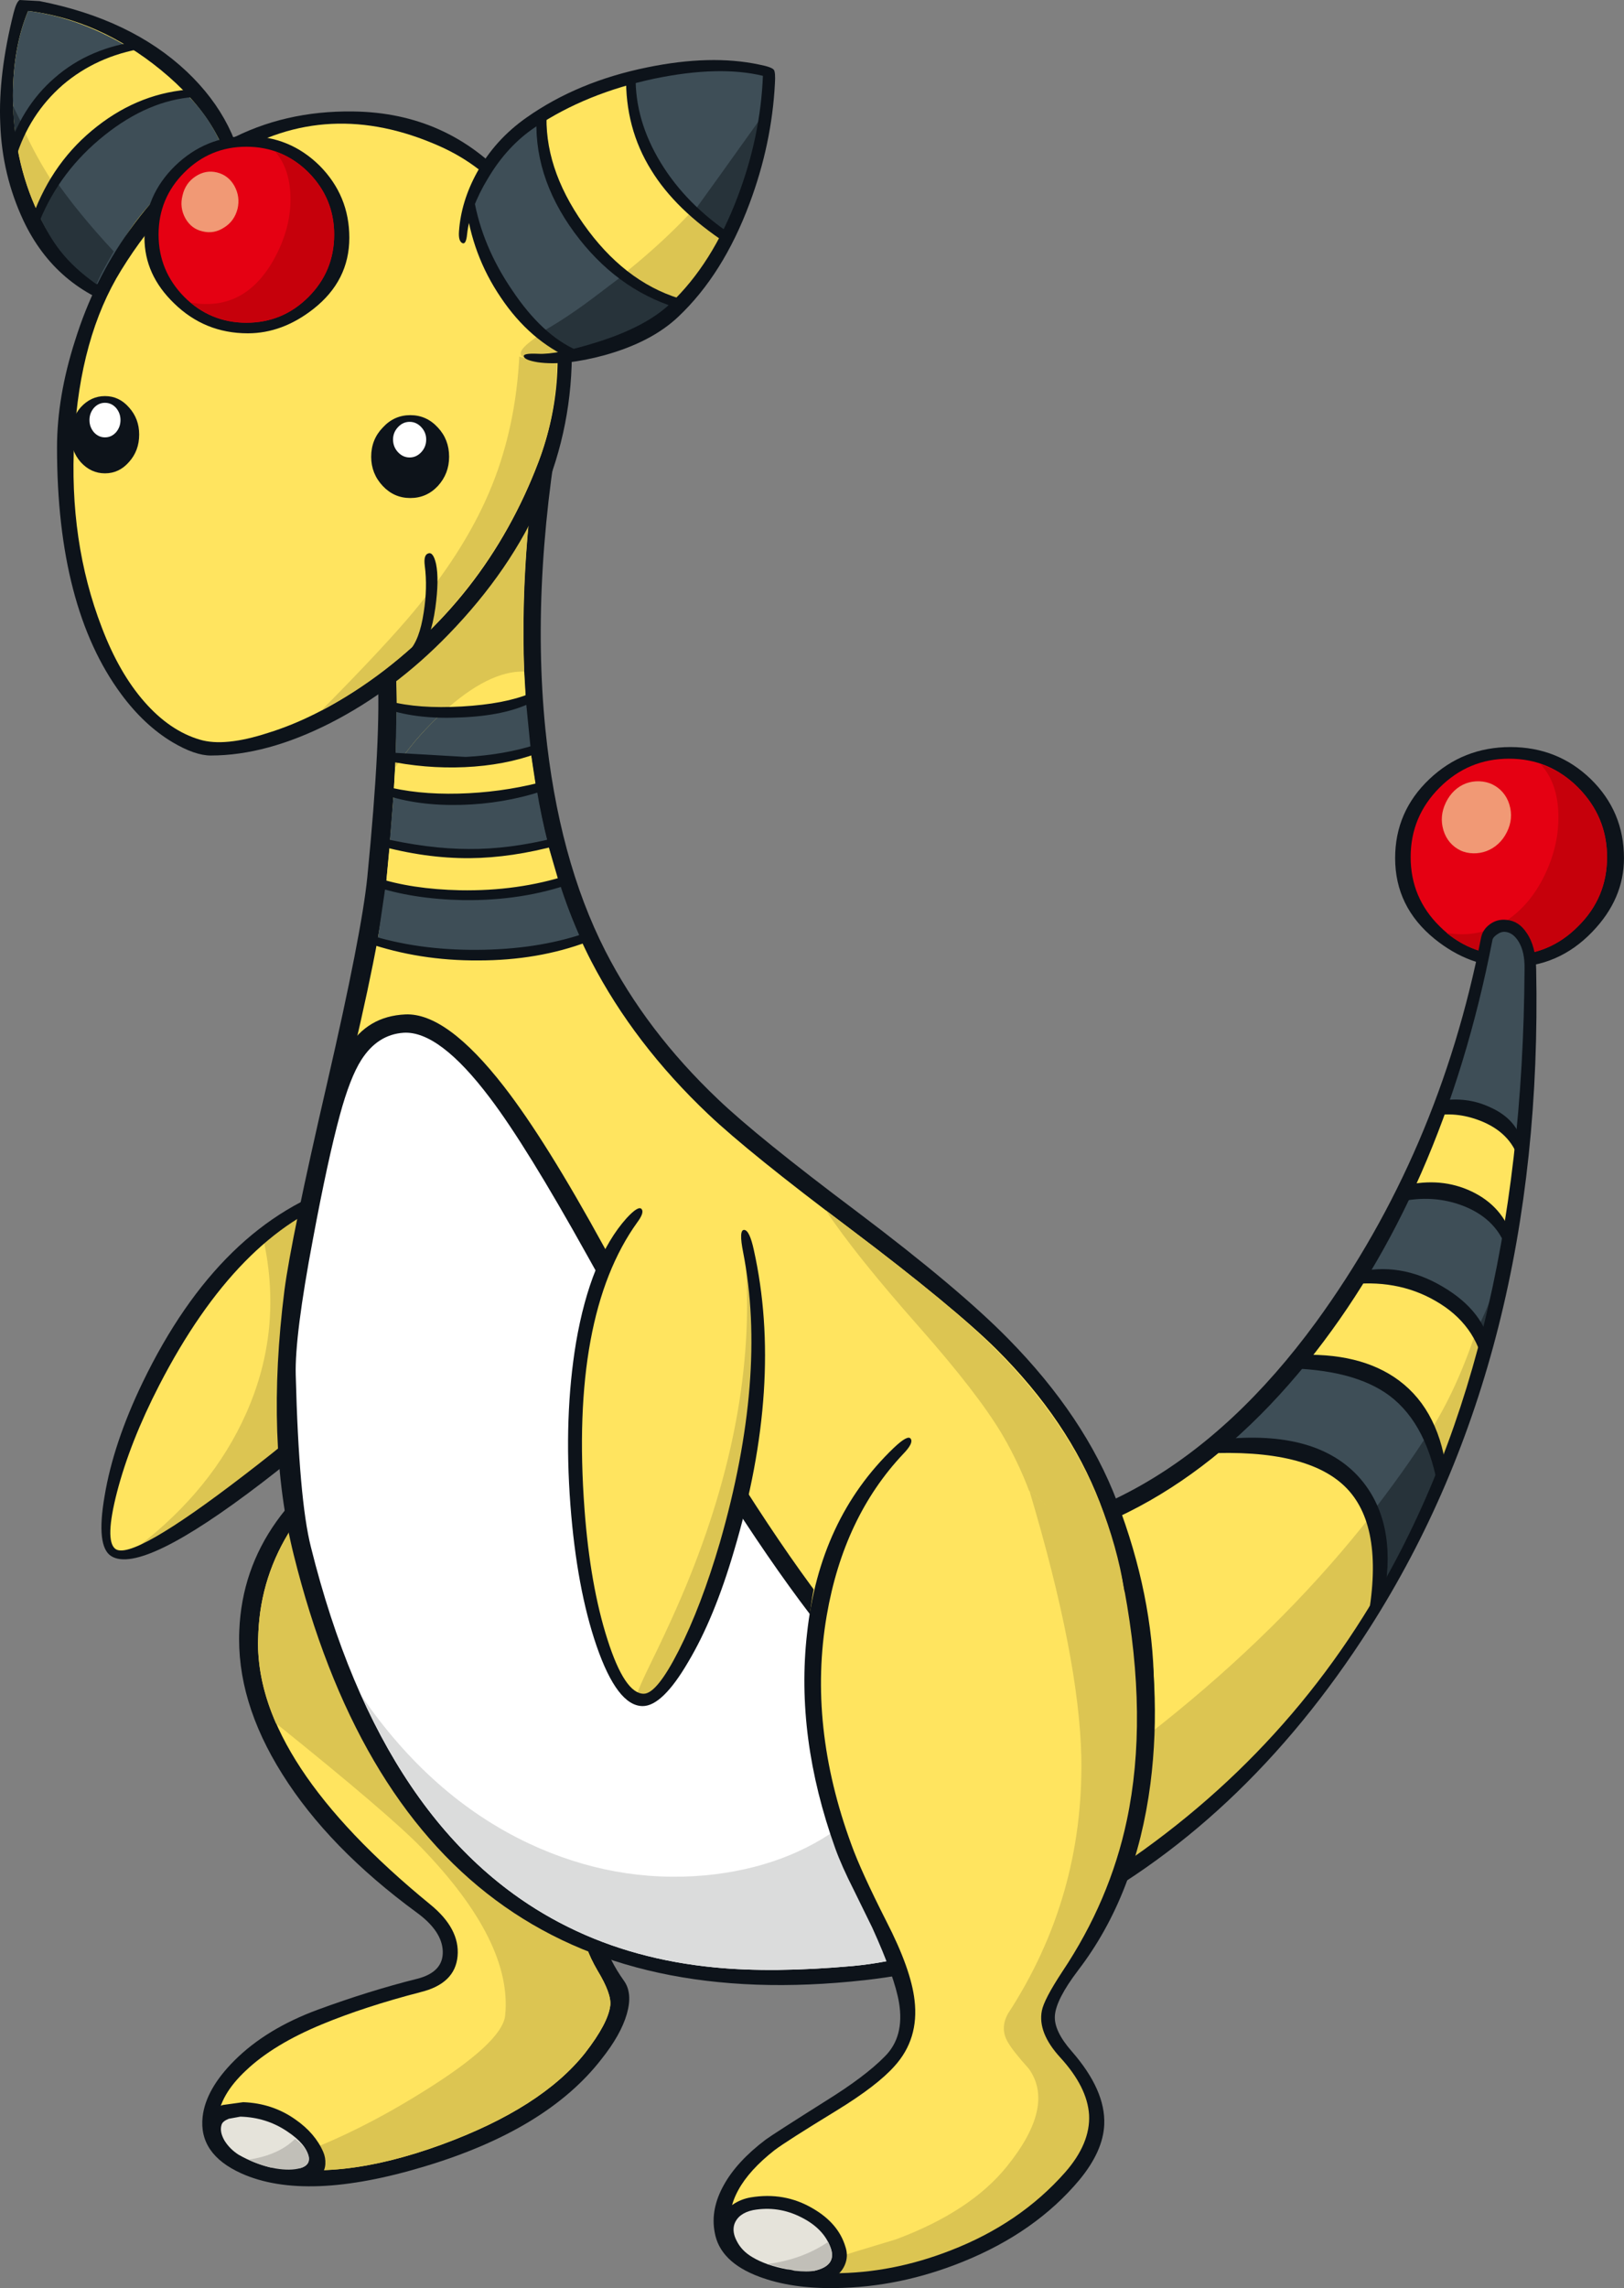 <?xml version="1.0" encoding="UTF-8"?>
<svg version="1.1" viewBox="0 0 230.29 324.36" xmlns="http://www.w3.org/2000/svg">
 <rect x="0" y="0" width="230.29" height="324.36" fill="#808080" stroke="none"/>
 <g transform="translate(-.014 -.15)">
  <path d="m202.7 110.6q4.8-4.55 11.5-4.55t11.4 4.55q4.7 4.6 4.7 11.2 0 5.8-4.5 10.45-4.8 5-11.6 5-5.8 0-10.75-4-5.6-4.55-5.6-11.45 0-6.6 4.85-11.2" fill="#0d131a"/>
  <path d="m204.15 131.45q-4.1-4.05-4.1-9.8t4.1-9.85 9.85-4.1 9.8 4.1q4.1 4.1 4.1 9.85t-4.1 9.8q-4.05 4.1-9.8 4.1t-9.85-4.1" fill="#e50012"/>
  <path d="m225.25 113.5q2.65 3.65 2.65 8.15 0 5.75-4.1 9.8-4.05 4.1-9.8 4.1-4.95 0-8.85-3.15 4.65 0.8 8.5-1.75 3.45-2.3 5.5-6.65 1.95-4.15 1.85-8.4-0.1-4.45-2.5-7.1 4.15 1.4 6.75 5" fill="#c6000b"/>
  <path d="m217.1 137.35q-0.3 55.9-23.25 92.4-16.65 26.4-44.85 42-1.65 0.9-4.6-1.95l-4.05-4.45q-6.7-6.6-7.7-21.8-1-14.75 3.85-24.65 27.7-2.1 48.05-26.5 19.4-23.15 26.35-58.95 0.1-0.4 0.9-1.25 0.95-0.95 1.5-0.9 1.2 0.15 2.45 1.85 1.35 1.9 1.35 4.2" fill="#ffe45f"/>
  <g fill="#3e4e57">
   <path d="m213.7 131.35q1.15 0.1 2.2 1.9 1.15 1.9 1.15 4.3l-0.2 13q-0.25 5.4-1.25 11.8-1.1-1.85-2-2.7-1.1-1.1-2.65-1.5l-3.45-0.9-3.35-0.45 4-11.6q1.4-4.8 2.8-12 0.05-0.3 1.1-1.1 1.1-0.8 1.65-0.75"/>
   <path d="m183.6 193.15 8.1 0.95q5.15 1.2 7.15 3.5 1.45 1.75 3.25 5.3 1.95 3.8 2.55 6.4l-4.3 9.5q-2.5 5.3-4.75 8.6 0.75-6.7-0.75-11.3-1.15-3.45-3.75-6.2-2.45-2.6-6.75-3.7-4.5-1.15-12.15-0.9 8.25-7.9 11.4-12.15"/>
   <path d="m201.9 182.45q-1.35-0.65-4.5-1.15l-4.5-0.35q3.75-6.5 6.1-11.65l3.9-0.2 4 0.35q4.45 1.2 7.25 6.4l-1.6 7.9q-0.95 4.65-1.9 7.5-1.45-3.1-3.3-5-2.1-2.2-5.45-3.8"/>
  </g>
  <path d="m209.4 188.65 1 1.45 0.25 1.4-2.85 8.95q-1.65 5-3.2 8.3l-1.9-5.5q3.9-6.1 6.7-14.6" fill="#dcc552"/>
  <path d="m146.9 273.35q-1.75 0.9-3.8-0.35l-3.2-2.8q-3.4-3.4-5.1-7.9 14.35-4.95 32.05-19.45 16.2-13.25 27.85-28.2 0.95 3.05 1.05 6.1 0.1 2.55-0.4 7.3-8.1 15-24.1 28.7-12.45 10.65-24.35 16.6" fill="#dcc552"/>
  <path d="m202.7 203.1q0.95 1.3 1.25 2.7l0.7 3.5-4.55 9.4q-2.55 5.1-5.1 9.25 1.1-4.4 0.7-7.45-0.3-2.25-1.7-5.2 5.15-6.6 8.7-12.2" fill="#27333a"/>
  <path d="m209.35 188.8q1.65-3.15 2.85-6.85 0.45 0.55 0.7 1.4l-0.85 4-1.2 3.65-0.6-1.2-0.9-1" fill="#27333a"/>
  <g fill="#0d131a">
   <path d="m196.35 225.95q-0.15 0.75-1.4 2.9-1.25 2.2-1.1 1.5 2.6-13.45-2.8-19.15-5.45-5.75-20.3-5-0.4 0 0.8-1 1.15-0.95 1.55-1 13.7-1.45 19.8 5.55 5.2 6.05 3.45 16.2"/>
   <path d="m181.95 194.1q-0.35 0 0.45-0.9 0.85-0.95 1.2-0.95 9.3-0.5 14.8 3.6 5.9 4.4 6.85 13.75l-0.55 1.45q-0.6 1.1-0.65 0.7-1.5-9.6-7-13.75-5.1-3.8-15.1-3.9"/>
   <path d="m190.85 182.3q-0.35 0.05 0.3-0.8t1.05-0.95q6.35-1.6 12.4 2 5.95 3.5 6.85 8.9l-0.4 1.7-0.55 0.95q-1.15-6.25-6.95-9.55-5.55-3.2-12.7-2.25"/>
   <path d="m198.3 170.55q-0.35 0.1 0.1-1.1 0.45-1.15 0.8-1.25 5.2-1.2 9.5 0.85 4.4 2.1 5.8 6.6l-0.25 1.4q-0.35 1-0.45 0.65-1.3-4.6-6.15-6.55-4.4-1.75-9.35-0.6"/>
   <path d="m203.9 156.25q4.05-0.75 7.5 0.9 3.65 1.65 4.5 5.05l-0.1 1.75-0.3 1q-1-3.95-5.15-5.75-3.5-1.5-6.95-0.9-0.35 0.1-0.1-0.95 0.25-1 0.6-1.1"/>
   <path d="m213.65 130.55q1.75 0.15 2.85 1.85 1.3 1.85 1.35 5.15 1.1 54.65-23.6 93.35-18.15 28.4-44.3 41.5-2.25 1.15-5.85-1.25-2-1.35-5.1-4.45-7.3-7.25-9.25-22.75-1.95-15.45 3.05-25.7 31.3 0.15 53.85-30.7 17.4-23.9 23.4-54.55 0.25-1.1 1.2-1.8 1.05-0.8 2.4-0.65m-2 2.85q-7.05 36.1-26.3 59.95-20.55 25.35-48.05 27.4-4.95 10.05-4.25 23.75 0.65 14.3 7.3 20.85l4 4q2.85 2.4 4.55 1.45 28.15-15.6 44.4-41.45 22.6-35.95 22.9-91.85 0.05-2.35-0.8-3.8-0.8-1.35-1.95-1.45-0.6-0.05-1.2 0.4-0.55 0.4-0.6 0.75"/>
  </g>
  <path d="m213.7 118.1c-0.633 1.3-1.665 2.233-2.9 2.7-1.154 0.436-2.588 0.435-3.7-0.1-1.119-0.539-2-1.517-2.4-2.85s-0.283-2.65 0.35-3.95 1.625-2.24 2.85-2.7c1.171-0.44 2.627-0.4 3.75 0.15 1.115 0.546 2 1.517 2.4 2.85s0.283 2.633-0.35 3.9" fill="#f19975"/>
  <path d="m54.25 188.2q-6.8 12.5-21.1 23.65-13.15 10.2-17.1 8.65-2.2-0.9-0.7-8.05 1.5-7.35 5.85-16.05 11.4-23 27.3-27.7l5.75 19.5" fill="#ffe45f"/>
  <path d="m48.75 169.8 5.25 21.05q-2.4 4.3-11.2 12.7-11.95 11.4-23.15 15.8 10.45-8.05 15.25-18.8 5.4-12.1 2.35-25.25 5.5-3.45 11.5-5.5" fill="#dcc552"/>
  <path d="m50.15 167.25 5.95 23.8-0.15 0.35q-2.25 6.25-18.8 18.95-17.05 13.05-21.35 10.4-2.2-1.35-0.95-8.55 1.25-7.5 5.4-16.1 11-22.75 28.9-28.2l1-0.65m-1.4 2.55q-15 5.1-26.15 26.7-4.15 8.05-6 15.2-1.75 6.8-0.25 8 2.3 1.85 18.3-10.45 16-12.25 19.35-18.4l-5.25-21.05" fill="#0d131a"/>
  <path d="m93.5 253.15 0.05 0.1q0.85 1.9-0.25 4.2-0.65 1.45-3.05 4.5-4.05 5.3-4.75 8.15-1.2 4.95 3 10.85 1.25 1.75 0.4 4.7t-3.6 6.4q-7.75 10-25.05 15.2-16.85 5.1-26 1-6.1-2.75-5.5-8.05 0.45-3.9 4.5-7.95 4.5-4.5 11.8-7.2 7.35-2.7 14.15-4.4 3.7-0.95 3.6-3.9-0.1-2.85-3.65-5.45-12.55-9.2-19.1-19.65-6.55-10.4-6.1-20.4 0.7-17 19.65-27.65 0.45-0.2 0.85-0.45l39.05 50" fill="#0d131a"/>
  <path d="m83 291.15q-6.2 7.85-20.45 13.05-14.9 5.4-25.25 2.7-3.05-0.8-4.8-2.5t-1.6-3.75q0.25-3.5 4-7 3.9-3.7 10.8-6.55 6.05-2.5 13.95-4.55 4.9-1.2 5.25-5.1t-3.9-7.35q-24.4-19.95-24.4-37.05l0.05-1.45q0.35-8.1 4.8-14.95 4.45-6.8 12.45-11.55l37.65 49.15 0.15 0.75q0 1-0.95 2.55l-2.2 3.1q-2.7 3.45-3.9 5.7-1.95 3.65-1.95 7.15 0 2.5 2.05 6 2 3.3 1.8 4.95-0.3 2.5-3.55 6.7" fill="#ffe45f"/>
  <path d="m91.55 254.25 0.15 0.75q0 1-0.95 2.55l-2.2 3.1q-2.7 3.45-3.9 5.7-1.95 3.65-1.95 7.15 0 2.5 2.05 6 2 3.3 1.8 4.95-0.3 2.5-3.55 6.7-6.1 7.7-20.1 12.9-14.65 5.45-25 3 10.95-3.4 22.05-10.35 11.3-7 11.7-10.85 1.05-10.4-11.85-23.75-4.65-4.8-20.65-17.65-2.55-5.8-2.55-11.4l0.05-1.45q0.35-8.1 4.8-14.95 4.45-6.8 12.45-11.55l37.65 49.15" fill="#dcc552"/>
  <path d="m41.9 300.6q2.8 1.95 3.95 4.6 0.35 0.8 0.3 1.7-0.05 0.95-0.6 1.5-1.15 1.15-4.65 1.15-4-0.05-7.4-1.9-2.75-1.5-3.85-3.85-1.15-2.35 0.05-4 0.5-0.75 1.9-1.25l2.9-0.4q4.15 0.15 7.4 2.45" fill="#0d131a"/>
  <path d="m42.6 307.5-4.25-0.1q-2.4-0.6-4.5-1.8-1.25-0.8-2-2-0.75-1.3-0.4-2.3 0.15-0.45 1-0.8l1.65-0.3q3.7 0.1 6.65 2.1 2.65 1.75 3.05 3.6 0.2 1.2-1.2 1.6" fill="#e5e3da"/>
  <path d="m41.85 303.35q1.65 1.25 1.95 2.55 0.2 1.2-1.2 1.6t-3.5 0.05q-1.95-0.35-3.85-1.25 4.3-0.65 6.6-2.95" fill="#c1bfb8"/>
  <path d="m64.15 45.65q7.6-2.9 12.15-0.55 2.35 1.25 3.35 2.95 1.55 2.65 0.65 7.05-5.15 26.4-2.95 48.4 1.85 18.4 8.5 31.45 5.8 11.35 15.95 21 5.65 5.4 19.85 16.05 14.45 10.9 21.4 18 10.8 11 15.35 22.95 5.1 13.35 5.25 26 0.1 13.85-5.9 23.5-5.1 8.2-14.85 12.95-8.6 4.15-20.25 5.45-32.25 3.6-52.35-11.35-20.2-15-28.65-49-4-16.1-1.3-37.45 0.95-7.3 6.05-29.35 4.9-21.25 5.7-29.2 2-20.3 1.45-29-0.8-13.6-6.95-24.45-2-3.5-0.4-8.45 1.55-4.6 5.65-8.9 5.15-5.35 12.3-8.05" fill="#0d131a"/>
  <path d="m75.35 46.9q3.7 1.9 2.4 8.5-4.9 24.9-3 46.6 1.8 20.25 9.1 34.4 6.1 11.75 16.6 21.7 5.75 5.45 20.2 16.3 14.7 11.1 20.65 17 10.25 10.2 14.65 21.7 4.6 12.15 3.8 24.45-0.8 12.35-6.85 22-5.15 8.3-13.4 13.2t-18.6 5.85q-11.2 1-19.5 0.2-11.35-1.1-20.65-5.65-26.3-12.95-36.4-53.75-4-16-1.5-36.3 0.85-7.15 6.05-28.55 5.05-20.75 5.9-29.55 1.9-19.2 1.35-30.1-0.8-16.05-6.45-25.95-2.1-3.65-0.4-7.9 1.15-2.95 4-5.95 4.9-5.05 11.65-7.55t10.4-0.65" fill="#ffe45f"/>
  <path d="m117.1 171.7 3.55 2.7q14.3 10.75 20.55 17.05 10.15 10.15 14.75 21.65 4.95 12.5 4.05 24.75-0.9 11.8-7.1 21.7-5.15 8.3-13.4 13.2t-18.6 5.85q-0.8 0.05 2.5-1.7 5.75-3.1 8.6-4.8 13.85-8.35 16.05-14.95 2.95-19.4 1.1-32.95-1.6-11.5-7.05-20.75-3.45-5.8-11.8-15.25-9.1-10.3-13.2-16.5" fill="#dcc552"/>
  <g fill="#ffe45f">
   <path d="m76.05 111.9q-10.2 2.75-20.2 0.5l0.2-3.45 0.9-1.25q10 1.25 18.3-1.05l0.8 5.25"/>
   <path d="m62.85 48.45q5.4-2.55 9.55-2.3-4.35 0.05-9.75 2.5-2.65 1.25-4.95 2.75 2.4-1.7 5.15-2.95"/>
   <path d="m74.6 99.65q-4.9 1.55-11.7 1.4 6.45-5.85 11.45-5.7l0.25 4.3"/>
   <path d="m54.75 125.65 0.55-5.75 11.55 1.15q5.05-0.05 10.85-1.25l1.6 5.5q-7.05 1.9-14.15 1.75-5.7-0.1-10.4-1.4"/>
  </g>
  <path d="m56.15 107.55 0.8 0.15-0.9 1.25 0.1-1.4" fill="#dcc552"/>
  <path d="m62.65 48.65q5.4-2.45 9.75-2.5 1.85 0.15 2.95 0.75 3.7 1.9 2.4 8.5-4.1 20.85-3.4 39.95-5-0.15-11.45 5.7l-6.6-0.7q-0.1-18.05-5.35-29l-1.25-2.4q-2.1-3.65-0.4-7.9 1.15-2.95 4-5.95 3.8-3.9 9.35-6.45" fill="#dcc552"/>
  <g fill="#3e4e57">
   <path d="m56.95 107.7q2.4-3.4 5.95-6.65 6.7 0.15 11.7-1.45l0.7 7.05q-8.35 2.3-18.35 1.05"/>
   <path d="m62.9 101.05q-3.55 3.25-5.95 6.65l-0.85-0.15 0.15-7.2 6.65 0.7"/>
   <path d="m77.75 119.8q-5.8 1.2-10.9 1.25-5.4 0.05-11.6-1.15l0.6-7.5q9.95 2.25 20.25-0.5 0.65 4 1.65 7.9"/>
   <path d="m53.55 133.5 1.15-7.85q4.75 1.3 10.45 1.4 7.15 0.15 14.2-1.75 1.3 4.1 3.1 8.1-13.8 4.75-28.9 0.1"/>
  </g>
  <path d="m40.7 191.65q0.65-10.5 2.9-22.7 1.75-9.8 2.8-12.55l2.95-7.65q2.75-4.55 8.15-4.8 5.85-0.25 14 10.25 5.9 7.6 14.2 22.75 10.95 19.85 18.3 31.6 13.4 21.4 22.95 30.4 11.3 10.45 26.55 21.4l0.05 1.5-0.45 0.6q-5.5 7.9-13.7 12.45-8.15 4.55-18.35 5.45-23.95 2.2-39.4-4.85-28.4-13-39.05-55.7-1.1-4.4-1.7-11.45-0.75-8.6-0.2-16.7" fill="#0d131a"/>
  <path d="m48.2 158.25q1.45-5.35 3.05-7.85 2.3-3.6 6-3.85 5.05-0.3 12.25 9.25 5.15 6.8 13.8 22.35 11.55 20.8 19 32.55 13.45 21.25 23.35 30.6 10.75 10.1 25.7 20.9-5.35 7.3-13.05 11.5-7.75 4.25-17.4 5.15-11.25 1-19.5 0.2-11.45-1.1-20.75-5.7-26.35-12.95-36.55-53.9-1.7-6.7-2.15-24.4-0.15-5.55 2.45-19.3 2.1-11.25 3.8-17.5" fill="#fff"/>
  <path d="m120.9 278.85q-11.25 1-19.5 0.2-11.45-1.1-20.75-5.7-18.8-9.25-29.4-32.85 9.85 14.4 23.7 20.95 12.15 5.7 25 4.55 11.75-1.1 19.9-7.4 8.2-6.3 8.6-14.7 10.1 9.05 22.9 18.3-5.35 7.3-13.05 11.5-7.75 4.25-17.4 5.15" fill="#dbdcdc"/>
  <path d="m127.45 205.35q5.75-4.15 18.65 6.25 5.2 4.25 9.25 9.15 4.1 5.05 5 8.4 4.6 17.6-0.85 34.3-2.9 8.95-10.8 21.1-1.05 1.65 0.65 4.35l3.9 5.4q5.2 7.8-1.35 14.5-11.65 11.9-27.6 14.2-6 0.9-11.45 0.2-4.7-0.65-7.05-2.1-5-3.15-3.35-8.6 1.5-5.1 7.45-8.9l10.3-6.55q5.15-3.5 6.35-5.25 3.6-5.35 0.65-13-5-9.95-7.5-16.8-6.45-17.7-4.9-32.5 1.7-16.15 12.65-24.15" fill="#ffe45f"/>
  <path d="m146 211.5q5.5 4.4 9.65 9.15 4.45 5.05 5.3 8.35 4.4 17.75-1.3 34.75-3.3 9.8-11.1 20.95-1.1 1.55 0.65 4.15l3.95 5.2q5.3 7.7-1.25 14.75-8.2 8.75-20.95 12.45-10.75 3.05-21.05 1.8 5.1-1.85 17.15-5.45 10.6-3.95 15.75-10.35 6.9-8.55 3.1-13.85-2.2-2.45-2.9-3.65-1.25-2-0.05-4.15 10.75-16.5 10.4-36.35-0.3-14.15-7.35-37.75" fill="#dcc552"/>
  <path d="m126.75 205.4q2-1.9 2.4-1.3 0.45 0.6-1.05 2.15-8.45 8.95-10.85 22.9-2.7 15.65 3.5 32.5 1.35 3.75 4.95 10.85 3.5 6.8 4 11.2 0.65 5.5-2.85 9.35-2.45 2.75-8.15 6.25-7.2 4.4-8.85 5.65-7.15 5.6-6.25 11.4 0.55 3.35 5.4 4.9 3.6 1.1 9.2 1.15 8.35 0 16.65-3.25 9.8-3.8 16.2-11.05 3.6-4.1 3.4-8.15-0.25-3.95-4.1-8.15-3.2-3.5-2.6-6.6 0.3-1.6 2.9-5.55 6.75-10.1 9.15-21.45 3.05-14.4-0.35-32.7-1.3-6.9-0.15-7.15t2.5 6.2q3.1 14.75 1.35 28.45-2.05 15.75-10.25 26.45-3.15 4.15-3.3 6.45-0.15 2.15 2.4 5.05 4.8 5.5 4.6 10.35-0.15 3.8-3.55 7.9-6.2 7.4-16.45 11.55-9 3.65-18.15 3.75-6.2 0.1-10.75-1.6-5.65-2.1-6.35-6.35-0.6-3.25 1.3-6.65 1.85-3.35 5.95-6.45 1.25-0.9 8.55-5.5 5.55-3.45 8.3-6.25 2.85-2.8 2.05-7.65-0.6-3.6-3.8-10.65l-2.6-5.3q-1.75-3.45-2.65-5.95-5.65-15.75-4-30.4 1.75-16.25 12.3-26.35" fill="#0d131a"/>
  <path d="m102.45 314.25q0.4-0.9 1.5-1.6 1.1-0.75 2.5-1 4.8-0.8 8.8 1.55 3.65 2.1 4.65 5.45 0.45 1.35-0.1 2.6-0.5 1.15-1.65 1.8-2.2 1.3-5.5 0.85-3.25-0.4-6.75-2.35-2.2-1.15-3.2-3.4-1-2.2-0.25-3.9" fill="#0d131a"/>
  <path d="m106.75 320.15q-1.55-0.9-2.25-2.3-0.7-1.3-0.35-2.4 0.55-1.55 2.65-2 3.6-0.65 6.9 1.05 3.05 1.55 4.05 4.15 1.05 2.65-2.25 3.4l-3.85-0.2q-2.95-0.55-4.9-1.7" fill="#e5e3da"/>
  <path d="m115.5 322.05q-0.95 0.2-2.8 0l-3.9-0.95q5-0.65 8.65-3.15l0.3 0.7q1.05 2.65-2.25 3.4" fill="#c1bfb8"/>
  <path d="m1.95 1.95q0.4-1.55 0.85-1.8l2.8 0.15q13 2.55 20.9 10 7.5 7.1 8.4 16.6l0.05 0.4-16.35 16.9-0.5-0.15q-10.2-3-14.75-12.6-3.05-6.5-3.3-13.8-0.3-6.95 1.9-15.7" fill="#0d131a"/>
  <path d="m5.35 30.2q-3.5-7.45-3.5-16.5 0-6.8 2.15-12 10.1 1.25 18.8 8.35 9.25 7.55 10.3 16.65l-15 15.5q-8.4-2.65-12.75-12" fill="#ffe45f"/>
  <path d="m1.9 15q2.8 7.4 7.7 14.05 4.65 6.35 10.85 11.45l-2.35 1.7q-8.4-2.65-12.75-12-3.2-6.8-3.45-15.2" fill="#dcc552"/>
  <path d="m17.9 6.65q-11.9 3.45-15.5 13.7-0.55-3.45-0.55-6.65 0-6.8 2.15-12 7 0.9 13.9 4.95" fill="#3e4e57"/>
  <path d="m31.95 22.1q-5.3 1.35-10 6.3-4.85 5-7.65 12.4-2.7-1.9-5.35-5.15-2.4-2.95-3.6-5.45l-0.15-0.3q3.35-6.5 9.05-11.1 6.05-4.95 12.05-5.45 3.9 3.75 5.65 8.75" fill="#3e4e57"/>
  <path d="m2.35 20.35q-0.4-2.35-0.5-5.2l1.45 2.95-0.95 2.25" fill="#27333a"/>
  <path d="m5.15 29.9q1.05-2 2.7-4.25 3.15 4.6 8.3 10.15-1.95 3.3-2.45 4.65-3.2-2.25-5.15-4.75-1.65-2.1-3.25-5.5l-0.15-0.3" fill="#27333a"/>
  <path d="m50.05 15.95q13.45 0.15 22.3 10.05 8.55 9.55 8.75 23.25 0.35 22.45-17.5 40.85-7.65 7.9-16.75 12.55-9.05 4.6-16.95 4.6-2.25 0-5.45-1.9-4-2.4-7.25-6.8-9.1-12.3-9.1-34.95 0-7.2 2.55-15.15 2.7-8.65 7.7-15.6 12.2-17.15 31.7-16.9" fill="#0d131a"/>
  <path d="m78 41.25q2.8 12.6-1.6 24.3-7.5 19.85-24.9 31.75-6.85 4.7-13.5 6.75-6.15 2-9.65 0.95-4.25-1.25-7.85-5.35t-6.05-10.55q-4.7-12.2-3.9-26.7t6.65-23.95q6.6-10.7 15.55-16.15 13.75-8.45 29.55-1.45 12.4 5.5 15.7 20.4" fill="#ffe45f"/>
  <path d="m71.5 27.7q6.35 7.4 7.35 18.95 0.85 10.15-2.45 18.9-4.7 12.45-13.75 22.2-7.7 8.25-17.1 13.15 9.15-9.25 13.25-14.2 6.5-7.85 9.95-15.35 8.35-18 2.75-43.65" fill="#dcc552"/>
  <path d="m63.7 64.9q0 2.4-1.6 4.15-1.6 1.7-3.9 1.7t-3.9-1.7q-1.65-1.75-1.65-4.15 0-2.45 1.65-4.15 1.6-1.75 3.9-1.75t3.9 1.75q1.6 1.7 1.6 4.15" fill="#0d131a"/>
  <path d="m60.45 62.45q0 1.05-0.7 1.8t-1.65 0.75-1.65-0.75-0.7-1.8q0-1 0.7-1.75t1.65-0.75 1.65 0.75 0.7 1.75" fill="#fff"/>
  <path d="m19.75 61.75q0 2.3-1.45 3.9-1.4 1.6-3.4 1.6t-3.45-1.6q-1.4-1.6-1.4-3.9 0-2.25 1.4-3.85 1.45-1.6 3.45-1.6t3.4 1.6q1.45 1.6 1.45 3.85" fill="#0d131a"/>
  <path d="m17.1 59.7q0 1-0.65 1.75-0.65 0.7-1.55 0.7t-1.55-0.7q-0.65-0.75-0.65-1.75t0.65-1.75q0.65-0.7 1.55-0.7t1.55 0.7q0.65 0.75 0.65 1.75" fill="#fff"/>
  <path d="m83 13.45q6.75-2.9 14.05-3.8 7.2-0.85 12.1 0.55-0.4 15-7.85 26.75-9.2 14.65-25 14.2-4.7-0.1-7.9-4.75-3.65-5.15-3-13.1 1.05-12.7 17.6-19.85" fill="#ffe45f"/>
  <path d="m83.6 42.65q18.5-13.25 25.25-28.25-1.6 14.45-8.9 24.6-9.05 12.55-23.65 12.15-3.9-0.1-1.6-2.15 1.55-1.35 8.9-6.35" fill="#dcc552"/>
  <path d="m83 33.6q6.6 8.45 13.4 9.55-6.25 6.3-14.7 7.65-5.9-3.45-9.9-9.5-3.9-5.9-5.2-13.1 2.65-6.7 10.3-11.5-0.7 8.1 6.1 16.9" fill="#3e4e57"/>
  <path d="m89.3 11.25q5.5-1.55 10.8-1.85 5.3-0.25 9.05 0.8-0.15 5.65-1.6 11.65-1.65 6.6-4.5 12.1-6.05-4.2-9.7-9.85-4-6.25-4.05-12.85" fill="#3e4e57"/>
  <path d="m84.9 41.8 3.5-2.65q4.2 3.4 8 4-6.25 6.3-14.7 7.65-2.55-1.45-4.85-3.6 3.75-2.1 8.05-5.4" fill="#27333a"/>
  <path d="m108.65 15.85q-1.35 9.9-5.6 18.1l-4.65-3.8 3.85-5.35 6.4-8.95" fill="#27333a"/>
  <g fill="#0d131a">
   <path d="m109.75 10.05q0.25 0.35 0.15 1.95-0.45 8.6-3.6 17-3.75 10.05-10.1 16.05-3.8 3.6-10.45 5.45-5.7 1.55-9.5 1-1.8-0.3-1.95-0.8-0.2-0.5 2-0.4 2.7 0.15 8.4-1.65 6.85-2.15 10.3-5.4 6.05-5.7 9.65-15.3 3.2-8.45 3.55-17.05-6.2-1.5-15.4 0.4-9.65 2.05-16.85 6.85-4 2.65-6.75 7.3-2.55 4.2-2.95 7.9-0.15 1.55-0.7 1.25t-0.45-1.65q0.3-4.25 2.55-8.35 2.55-4.65 7.05-7.8 7.25-5.1 17.1-7.1 9-1.85 15.85-0.4 1.8 0.35 2.1 0.75"/>
   <path d="m60.25 80.35q-0.2-1.55 0.5-1.75 0.7-0.25 1.1 1.5 0.45 2.2-0.1 6.2-0.65 4.6-2.25 6.25l-1.5-0.1q1.5-1.5 2.1-5.5 0.55-3.5 0.15-6.6"/>
   <path d="m45.35 23.65q4.2 4.25 4.2 10.2 0 6.1-5.1 10.1-4.4 3.45-9.3 3.45-6.1 0-10.45-4.25-4.2-4.05-4.2-9.3 0-5.95 4.35-10.2 4.35-4.2 10.3-4.2t10.2 4.2"/>
  </g>
  <path d="m43.75 42.25q-3.65 3.65-8.8 3.65t-8.8-3.65q-3.65-3.7-3.65-8.85t3.65-8.8 8.8-3.65 8.8 3.65 3.65 8.8q0 5.2-3.65 8.85" fill="#e50012"/>
  <path d="m45.05 26.1q2.35 3.25 2.35 7.3 0 5.2-3.65 8.85t-8.8 3.65q-4.4 0-7.9-2.85 8.3 1.45 12.5-7.5 1.75-3.75 1.65-7.55-0.1-4-2.2-6.4 3.7 1.3 6.05 4.5" fill="#c6000b"/>
  <g fill="#0d131a">
   <path d="m76.05 105.7q0.3-0.1 0.4 0.5 0.05 0.65-0.25 0.75-4.65 1.7-10.3 1.95-5.55 0.25-11.25-0.95-0.3-0.05-0.2-0.65 0.05-0.55 0.35-0.5l11.25 0.65q5.5-0.3 10-1.75"/>
   <path d="m75.55 99q0.05 0.65-0.2 0.75-3.75 1.85-9.95 2.1-6.1 0.3-10.45-1.15-0.3-0.1-0.15-0.65 0.1-0.55 0.4-0.5 4.15 1.1 10.3 0.75 6.1-0.35 9.7-1.85 0.25-0.1 0.35 0.55"/>
   <path d="m53.5 119.95q-0.3-0.05-0.2-0.6t0.4-0.5q7.05 1.65 12.8 1.65 5.65 0.05 12.15-1.55 0.3-0.05 0.6 0.45 0.25 0.5-0.05 0.55-6.65 1.8-12.55 1.85-6.35 0.05-13.15-1.85"/>
   <path d="m76.5 111.1q0.3-0.05 0.5 0.55t-0.1 0.65q-5.55 1.8-11.55 1.95-6.1 0.15-10.85-1.45-0.3-0.1-0.35-0.7t0.25-0.55q4.65 1.25 10.65 1.1 5.85-0.15 11.45-1.55"/>
   <path d="m67.85 136.3q-8.35 0.05-15.8-2.5-0.3-0.1-0.15-0.7 0.15-0.55 0.4-0.45 6.95 2.2 15.4 2.15 8.4-0.05 15.1-2.3 0.9-0.3 1.2 0.25t-0.65 0.9q-7.05 2.65-15.5 2.65"/>
   <path d="m65.7 127.75q-7.25-0.15-12.7-2-0.4-0.15-0.2-0.7 0.25-0.6 0.55-0.5 5.05 1.65 11.9 1.8 8.2 0.15 15.35-2.15 0.3-0.1 0.55 0.45 0.25 0.6 0 0.7-7 2.5-15.45 2.4"/>
   <path d="m81.8 49.8q0.3 0.15-0.05 0.75l-0.65 0.5q-5.95-2.6-10.05-8.7-4.15-6.1-5-13.45-0.05-0.35 0.55-0.7 0.55-0.35 0.6 0 1.15 6.8 5.45 13.1 4.25 6.35 9.15 8.5"/>
   <path d="m82.75 31.9q5.7 8.1 13.55 10.55 0.35 0.1 0.1 0.75l-0.55 0.55q-8.55-2.7-14.4-10.65-6-8.2-5.3-17.1 0.05-0.3 0.7-0.4 0.7-0.15 0.7 0.2-0.5 8 5.2 16.1"/>
   <path d="m88.8 10.9q0-0.35 0.7-0.3 0.65 0 0.65 0.35-0.1 6.25 3.55 12.25t10.25 10.35q0.3 0.2-0.15 0.75t-0.75 0.35q-7.25-4.75-10.7-10.4-3.7-5.95-3.55-13.35"/>
   <path d="m20.05 5.95q0.35-0.05 0.5 0.5 0.15 0.5-0.2 0.55-6.65 1.1-11.45 5.2-4.75 4.15-6.65 10.35l-0.75 0.1q-0.6-0.2-0.55-0.55 2.05-6.8 6.8-10.9 4.95-4.35 12.3-5.25"/>
   <path d="m27.45 12.8q0.35 0 0.4 0.55 0.05 0.5-0.3 0.55-6.5 0.45-12.75 5.45t-9.15 12.1q-0.15 0.3-0.65 0-0.45-0.3-0.35-0.65 2.85-7.85 9.15-12.75 6.2-4.85 13.65-5.25"/>
  </g>
  <path d="m33.7 29.75q-0.45 1.75-1.9 2.65-1.45 0.95-3.05 0.55-1.6-0.35-2.45-1.85-0.85-1.55-0.4-3.25 0.4-1.75 1.85-2.7t3.05-0.55 2.45 1.9q0.85 1.55 0.45 3.25" fill="#f19975"/>
  <path d="m89.45 172.8q3.7-6.2 9.9-3.7 5.75 2.3 6.85 7.8 4.05 20.65-3.1 43.7-2.75 8.75-6.2 14.75-3.3 5.65-5.25 5.65-3.45 0-6.2-7.35-2.75-7.15-3.6-17.9-2.1-26.45 7.6-42.95" fill="#ffe45f"/>
  <path d="m105.55 176.9q2.4 7.85 2.2 17-0.15 6.95-1.85 15.75-4 16.6-8.85 25.15-3.95 6.85-6.8 6.3-0.45-0.1 2.1-5.3 3.85-7.85 6.15-13.85 9.2-23.8 7.05-45.05" fill="#dcc552"/>
  <path d="m81.7 190.45q2.05-11.9 7.15-17.6 1.7-1.85 2.15-1.3 0.4 0.5-0.6 1.85-9.55 13.25-7.5 40.7 0.8 10.8 3.25 18.45 2.45 7.7 5.15 7.7 1.85 0 4.95-6.1 3.2-6.3 5.85-15.35 6.75-23.5 3.3-41.1-0.65-3.25 0.15-3.2 0.75 0.05 1.35 2.8 4.25 19.05-2.8 42.7-2.8 9.55-6.5 15.75-3.65 6.25-6.45 6.25-3.6 0-6.55-8.55-2.8-8.15-3.7-19.95-0.95-12.55 0.8-23.05" fill="#0d131a"/>
 </g>
</svg>
